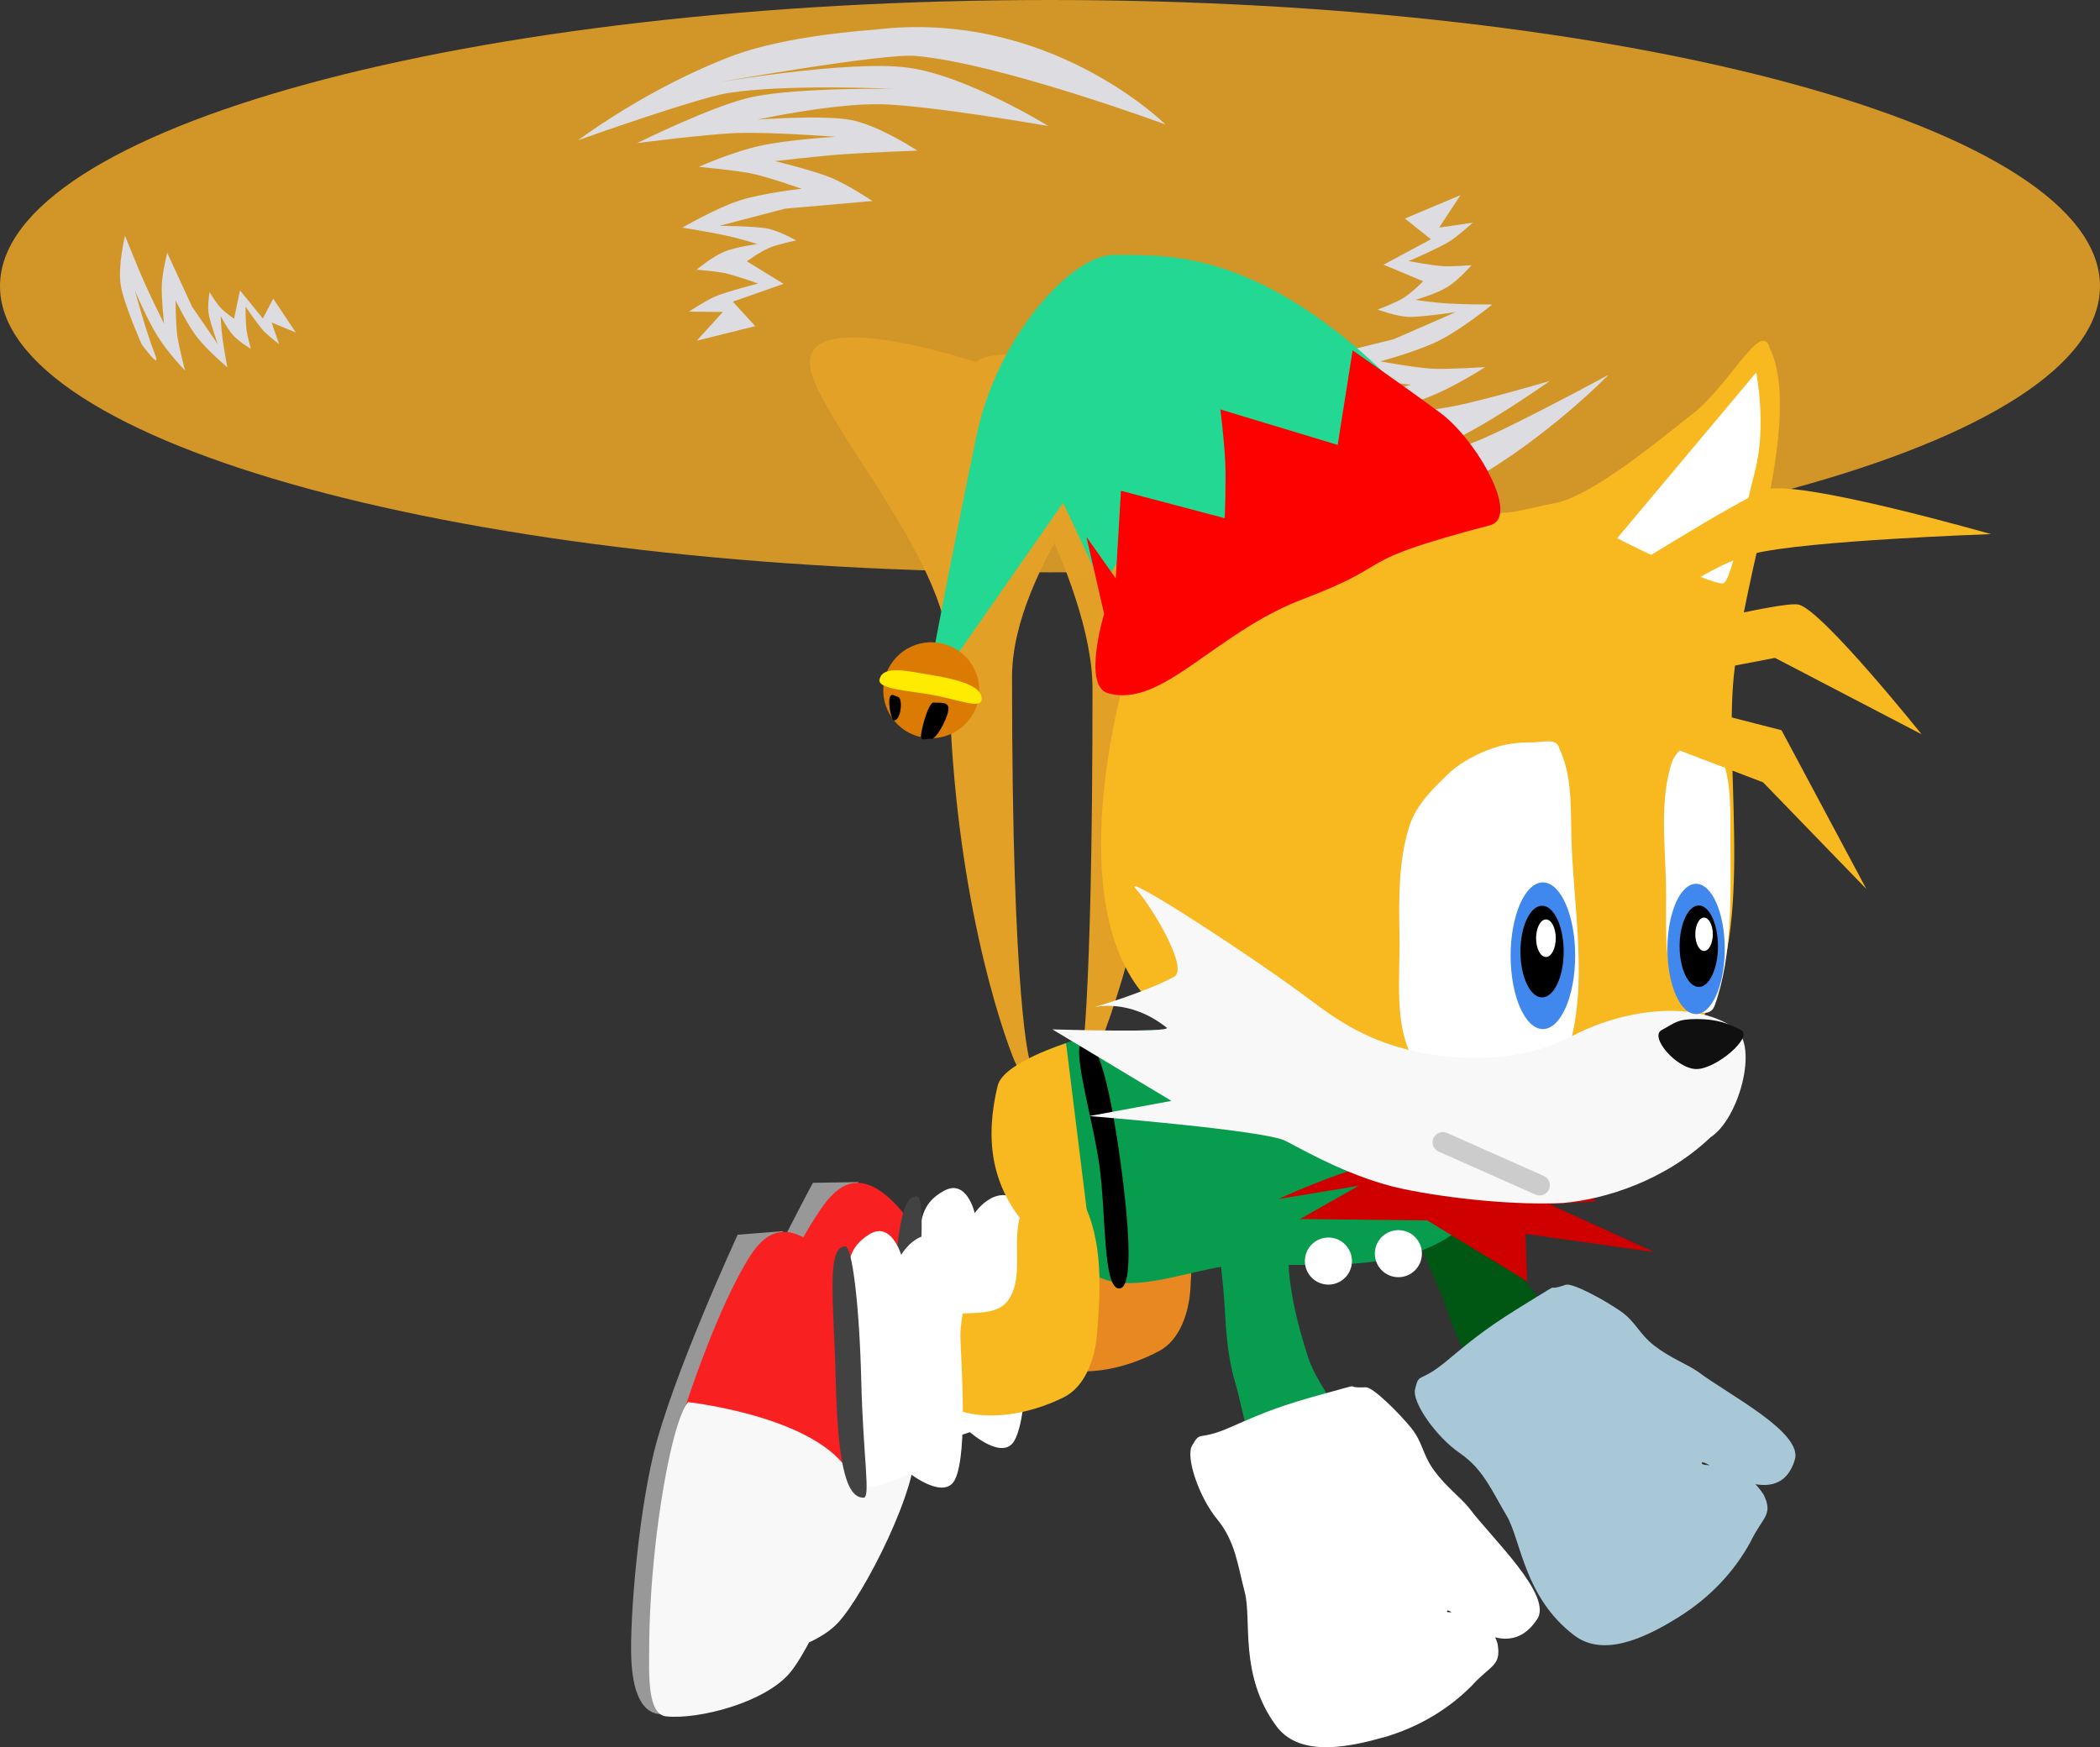 <svg version="1.1" xmlns="http://www.w3.org/2000/svg" xmlns:xlink="http://www.w3.org/1999/xlink" width="38" height="31.619" viewBox="0,0,38,31.619"><rect x="0" y="0" width="38" height="31.619" fill="#333333" stroke="none"/><g transform="translate(-217.378,-163.305)"><g data-paper-data="{&quot;isPaintingLayer&quot;:true}" fill-rule="nonzero" stroke-linejoin="miter" stroke-miterlimit="10" stroke-dasharray="" stroke-dashoffset="0" style="mix-blend-mode: normal"><path d="M244.657,185.986c0.28,0.621 1.046,1.143 0.95,1.783c-0.072,0.479 -0.834,0.676 -1.274,0.465c-0.527,-0.26 -0.689,-1.079 -0.934,-1.645c-0.175,-0.406 -0.416,-0.871 -0.337,-1.294c0.094,-0.694 0.321,-1.974 1.085,-0.759c0.184,0.424 0.302,0.99 0.51,1.449z" data-paper-data="{&quot;index&quot;:null}" fill="#005613" stroke="none" stroke-width="0.657" stroke-linecap="round"/><path d="M249.054,191.209c-0.286,0.523 -0.711,0.989 -1.283,1.35c-0.681,0.429 -1.402,0.731 -1.915,0.336c-0.905,-0.695 -0.954,-1.722 -1.217,-2.163c-0.263,-0.441 -0.42,-0.84 -0.847,-1.131c-0.427,-0.292 -0.863,-0.917 -0.809,-1.152c0.077,-0.329 0.069,-0.091 0.589,-0.528c0.519,-0.437 0.795,-0.645 1.478,-1.062c0.683,-0.417 0.212,-0.151 0.665,-0.304c0.134,-0.031 0.7,0.28 0.982,0.475c0.283,0.195 0.329,0.403 0.615,0.627c0.286,0.223 0.598,0.336 0.798,0.477c0.543,0.411 1.922,1.106 1.741,1.603c-0.327,1.03 -1.654,-0.077 -1.678,0.04c-0.024,0.118 0.655,-0.12 1.115,0.571c0.186,0.376 -0.014,0.403 -0.234,0.86z" data-paper-data="{&quot;index&quot;:null}" fill="#a8c8d8" stroke="none" stroke-width="0.672" stroke-linecap="round"/><g data-paper-data="{&quot;index&quot;:null}"><path d="M230.618,188.723c-0.354,1.278 -0.343,4.547 -0.343,4.547c0,0 -0.624,0.207 -0.59,-1.039c0.02,-0.721 0.276,-2.483 0.628,-3.637c0.421,-1.383 1.775,-3.883 1.775,-3.883l0.825,-0.014c0,0 -2.042,3.115 -2.294,4.026z" fill="#989898" stroke="#989898" stroke-width="0" stroke-linecap="round"/><path d="M234.175,186.535c0.148,0.849 -0.254,3.066 -0.254,3.066l-2.972,-1.849c0,0 0.684,-1.751 1.34,-2.646c0.312,-0.425 0.712,-0.619 1.304,0.002c0.416,0.437 0.484,0.873 0.581,1.427z" fill="#f82020" stroke="none" stroke-width="1.14" stroke-linecap="round"/><path d="M231.003,187.678c0,0 2.773,0.484 2.93,1.786c0.08,0.732 -0.911,2.691 -1.39,3.207c-0.482,0.52 -1.711,0.754 -2.295,0.657c-0.343,-0.057 -0.258,-0.804 -0.23,-1.243c0.072,-1.094 0.293,-2.385 0.556,-3.344c0.263,-0.959 0.43,-1.065 0.43,-1.065z" fill="#f8f8f8" stroke="none" stroke-width="1.151" stroke-linecap="round"/><path d="M235.994,186.772c-0.021,0.367 0.013,2.128 -0.261,2.607c-0.212,0.369 -0.804,-0.156 -0.804,-0.156c0,0 -0.593,0.205 -0.717,0.198c-0.464,-0.026 -0.138,-1.329 -0.088,-2.214c0.01,-0.177 -0.21,-1.048 -0.118,-1.555c0.054,-0.301 0.059,-0.584 0.458,-0.799c0.411,-0.222 0.552,0.407 0.552,0.407c0,0 0.427,-0.648 0.923,-0.119c0.437,0.466 0.079,1.203 0.055,1.631z" fill="#ffffff" stroke="none" stroke-width="0" stroke-linecap="butt"/></g><path d="M237.279,186.052c0.36,-0.481 -0.055,-1.302 0.304,-1.779c0.201,-0.268 0.848,-0.361 1.004,-0.085c0.396,0.704 0.379,1.608 0.333,2.42c-0.025,0.454 -0.193,0.953 -0.573,1.15c-0.618,0.331 -1.476,0.523 -2.13,0.2c-0.42,-0.203 -0.577,-0.961 -0.345,-1.412c0.229,-0.439 1.101,-0.085 1.407,-0.493z" data-paper-data="{&quot;index&quot;:null}" fill="#e88820" stroke="none" stroke-width="0.491" stroke-linecap="round"/><path d="M233.455,187.299c0.17,-1.37 0.176,-2.385 0.523,-2.342c0.126,0.016 0.098,1.084 -0.072,2.454c-0.17,1.37 -0.142,2.11 -0.268,2.094c-0.347,-0.043 -0.353,-0.836 -0.183,-2.206z" data-paper-data="{&quot;index&quot;:null}" fill="#424242" stroke="none" stroke-width="0" stroke-linecap="butt"/><path d="M234.547,175.144c0,-1.709 -2.433,-4.336 -2.512,-5.231c-0.099,-1.116 3.11,-0.021 3.11,-0.021c0,0 3.079,-0.192 2.879,0.624c-0.181,0.74 -2.333,3.036 -2.333,5.045c0,5.971 0.321,6.942 0.321,6.942c0,0 -0.085,0.497 -0.308,-0.076c-0.358,-0.92 -1.157,-3.604 -1.157,-7.283z" data-paper-data="{&quot;index&quot;:null}" fill="#e2a026" stroke="none" stroke-width="0" stroke-linecap="butt"/><path d="M238.493,175.353c0,3.457 -0.884,6.069 -1.292,7.048c-0.297,0.712 -0.269,0.219 -0.269,0.219c0,0 0.215,-0.879 0.215,-6.849c0,-2.008 -1.937,-4.955 -2.15,-5.695c-0.235,-0.816 3.083,0.027 3.083,0.027c0,0 2.292,-0.817 2.175,0.299c-0.093,0.894 -1.762,3.243 -1.762,4.952z" data-paper-data="{&quot;index&quot;:null}" fill="#e2a026" stroke="none" stroke-width="0" stroke-linecap="butt"/><path d="M236.378,163.305c10.493,0 19,2.319 19,5.179c0,2.86 -8.507,5.179 -19,5.179c-10.493,0 -19,-2.319 -19,-5.179c0,-2.86 8.507,-5.179 19,-5.179z" data-paper-data="{&quot;index&quot;:null}" fill-opacity="0.902" fill="#e3a127" stroke="none" stroke-width="0" stroke-linecap="butt"/><path d="M241.504,172.894c-3.059,0.871 -5.471,-0.878 -5.471,-0.878c0,0 3.149,0.633 4.661,0.525c0.602,-0.043 3.492,-1.039 3.492,-1.039c0,0 -2.303,0.78 -3.38,0.808c-1.077,0.028 -2.683,-0.65 -2.683,-0.65c0,0 2.179,0.037 3.05,-0.079c0.87,-0.117 2.163,-0.619 2.163,-0.619c0,0 -1.163,0.272 -1.676,0.253c-0.513,-0.019 -1.266,-0.362 -1.266,-0.362c0,0 0.866,-0.168 1.332,-0.277c0.465,-0.109 1.184,-0.31 1.184,-0.31c0,0 -0.709,-0.059 -1.039,-0.137c-0.33,-0.079 -0.814,-0.304 -0.814,-0.304l1.54,-0.381l1.125,-0.491c0,0 -0.631,0.094 -0.855,0.087c-0.225,-0.007 -0.56,-0.133 -0.56,-0.133c0,0 0.312,-0.114 0.467,-0.21c0.155,-0.096 0.357,-0.302 0.357,-0.302l-0.717,-0.3l0.857,-0.46l-0.471,-0.375l1.006,-0.424l-0.386,0.587l0.608,-0.088c0,0 -0.261,0.233 -0.399,0.325c-0.186,0.123 -0.761,0.37 -0.761,0.37c0,0 0.409,0.078 0.615,0.092c0.162,0.011 0.523,-0.018 0.523,-0.018c0,0 -0.23,0.267 -0.437,0.395c-0.207,0.128 -0.579,0.232 -0.579,0.232c0,0 0.272,0.046 0.586,0.066c0.313,0.019 0.804,0.019 0.804,0.019c0,0 -0.547,0.443 -0.946,0.645c-0.398,0.202 -1.078,0.383 -1.078,0.383c0,0 0.661,0.126 0.978,0.135c0.285,0.009 0.918,-0.03 0.918,-0.03c0,0 -0.539,0.353 -1.039,0.548c-0.5,0.195 -1.324,0.371 -1.324,0.371c0,0 1.143,-0.089 1.764,-0.206c0.547,-0.103 1.769,-0.462 1.769,-0.462c0,0 -1.258,0.891 -1.925,1.146c-0.786,0.3 -2.494,0.541 -2.494,0.541c0,0 1.941,-0.211 2.941,-0.539c0.562,-0.184 2.542,-1.261 2.542,-1.261c0,0 -1.097,1.135 -2.534,1.948c-0.909,0.514 -2.373,0.837 -2.449,0.858z" data-paper-data="{&quot;index&quot;:null}" fill="#dcdce1" stroke="none" stroke-width="0" stroke-linecap="butt"/><path d="M238.202,172.167c0.476,-1.425 1.59,-3.133 2.193,-3.294c0.508,-0.135 2.92,3.425 3.39,3.577c0.795,0.258 0.983,0.1 1.783,-0.05c0.683,-0.18 1.737,-1.054 2.433,-1.6c0.696,-0.546 1.261,-1.747 1.407,-1.179c0.329,0.674 0.15,1.962 -0.125,3.162c-0.275,1.2 -0.462,2.068 -0.531,2.75c-0.186,1.807 0.423,4.852 -0.65,6.317c-0.908,1.238 -3.076,1.091 -4.65,0.95c-1.949,-0.174 -4.571,-0.133 -5.6,-1.8c-1.209,-1.96 -0.05,-5.683 -0.05,-5.683c0,0 -0.076,-1.725 0.4,-3.15z" data-paper-data="{&quot;index&quot;:null}" fill="#f8b820" stroke="none" stroke-width="1" stroke-linecap="round"/><path d="M247.631,177.1c0.122,-0.318 0.577,-0.554 0.776,-0.3c0.297,0.378 0.289,1.086 0.282,1.65c0.006,1.027 0.046,2.137 -0.282,3.05c-0.112,0.31 -0.566,0.024 -0.706,-0.3c-0.228,-0.531 -0.166,-1.229 -0.176,-1.85c-0.013,-0.747 -0.121,-1.559 0.106,-2.25z" data-paper-data="{&quot;index&quot;:null}" fill="#ffffff" stroke="none" stroke-width="0.866" stroke-linecap="round"/><path d="M239.104,174.659c-0.236,-0.146 1.044,-4.81 1.351,-4.927c0.273,-0.102 1.233,1.254 1.466,1.713c0.221,0.438 0.877,0.975 0.812,1.467c-0.027,0.185 -0.89,0.282 -1.628,0.635c-0.738,0.353 -1.883,1.185 -2.001,1.112z" data-paper-data="{&quot;index&quot;:null}" fill="#ffffff" stroke="none" stroke-width="0.852" stroke-linecap="butt"/><path d="M236.461,185.869c-0.975,-0.841 -1.154,-1.812 -0.884,-2.931c0.121,-0.412 0.98,-0.809 1.786,-0.926c0.944,-0.13 2.069,-0.072 2.949,0.176c1.575,0.444 3.114,0.973 4.491,1.62c0.344,0.162 0.246,0.349 0.12,0.491c-0.478,0.606 -0.934,1.311 -1.845,1.645c-0.913,0.333 -2.105,0.243 -3.168,0.245c-0.678,0.003 -1.515,0.377 -2.228,0.334c-0.502,-0.031 -0.942,-0.413 -1.221,-0.653z" data-paper-data="{&quot;index&quot;:null}" fill="#089c4e" stroke="none" stroke-width="0.491" stroke-linecap="round"/><path d="M237.647,184.285c0.123,0.885 0.279,2.338 -0.017,2.338c-0.296,0 -0.235,-1.342 -0.359,-2.233c-0.124,-0.892 -0.561,-2.263 -0.265,-2.263c0.296,0 0.518,1.272 0.641,2.158z" data-paper-data="{&quot;index&quot;:null}" fill="#000000" stroke="#000000" stroke-width="0" stroke-linecap="butt"/><path d="M241.416,186.553c-0.235,0 -0.426,-0.191 -0.426,-0.426c0,-0.235 0.191,-0.426 0.426,-0.426c0.235,0 0.426,0.191 0.426,0.426c0,0.235 -0.191,0.426 -0.426,0.426z" data-paper-data="{&quot;index&quot;:null}" fill="#ffffff" stroke="none" stroke-width="0" stroke-linecap="butt"/><path d="M241.779,189.736c-0.127,0.468 -0.907,0.574 -1.319,0.314c-0.493,-0.319 -0.562,-1.165 -0.736,-1.742c-0.126,-0.423 -0.161,-0.898 -0.184,-1.324c-0.05,-0.923 -0.289,-1.944 0.061,-2.753c0.168,-0.372 0.913,-0.287 1.105,0.07c0.309,0.576 -0.066,1.376 0,2.056c0.05,0.516 0.185,1.018 0.338,1.498c0.206,0.65 0.906,1.257 0.736,1.882z" data-paper-data="{&quot;index&quot;:null}" fill="#089c4e" stroke="none" stroke-width="0.657" stroke-linecap="round"/><path d="M242.404,194.748c-0.773,0.223 -1.55,0.313 -1.933,-0.209c-0.676,-0.919 -0.438,-1.919 -0.568,-2.416c-0.13,-0.497 -0.171,-0.923 -0.499,-1.322c-0.329,-0.399 -0.574,-1.121 -0.457,-1.331c0.166,-0.295 0.092,-0.068 0.712,-0.343c0.62,-0.276 0.943,-0.399 1.715,-0.609c0.772,-0.211 0.245,-0.086 0.723,-0.107c0.137,0.007 0.594,0.464 0.812,0.73c0.217,0.266 0.204,0.479 0.417,0.773c0.213,0.294 0.481,0.489 0.634,0.68c0.408,0.546 1.539,1.597 1.227,2.024c-0.6,0.899 -1.568,-0.267 -1.623,-0.161c-0.056,0.107 0.663,-0.2 0.912,0.592c0.074,0.413 -0.125,0.383 -0.464,0.761c-0.42,0.423 -0.958,0.753 -1.607,0.94z" data-paper-data="{&quot;index&quot;:null}" fill="#ffffff" stroke="none" stroke-width="0.672" stroke-linecap="round"/><path d="M242.682,186.419c-0.235,0 -0.426,-0.191 -0.426,-0.426c0,-0.235 0.191,-0.426 0.426,-0.426c0.235,0 0.426,0.191 0.426,0.426c0,0.235 -0.191,0.426 -0.426,0.426z" data-paper-data="{&quot;index&quot;:null}" fill="#ffffff" stroke="none" stroke-width="0" stroke-linecap="butt"/><path d="M245.412,185.098l1.902,0.867l-2.332,-0.33l0.03,0.859l-1.807,-1.103l-2.303,-0.025l1.065,-0.602l-1.456,0.24c0,0 1.936,-0.904 2.906,-0.826c0.778,0.062 2.21,0.491 2.21,0.491l0.645,0.376z" data-paper-data="{&quot;index&quot;:null}" fill="#cf0000" stroke="none" stroke-width="0" stroke-linecap="butt"/><path d="M235.436,182.938c0.123,-0.412 1.233,-0.751 1.233,-0.751l0.521,4.205c0,0 -0.173,0.056 -0.857,-0.523c-0.99,-0.841 -1.171,-1.812 -0.898,-2.931z" data-paper-data="{&quot;index&quot;:null}" fill="#f8b820" stroke="none" stroke-width="0.491" stroke-linecap="round"/><path d="M242.702,180.199c-0.013,-0.649 -0.015,-1.332 0.178,-1.939c0.125,-0.405 0.461,-0.717 0.755,-0.996c0.214,-0.184 0.489,-0.326 0.756,-0.419c0.259,-0.088 0.473,-0.104 0.711,-0.105c0.199,-0.001 0.447,-0.084 0.489,0.105c0.238,0.491 0.208,1.076 0.222,1.625c0.033,1.278 0.33,2.718 -0.089,3.93c-0.186,0.538 -0.931,0.444 -1.422,0.472c-0.455,0.009 -1.071,0.07 -1.333,-0.367c-0.38,-0.633 -0.251,-1.509 -0.267,-2.306z" data-paper-data="{&quot;index&quot;:null}" fill="#ffffff" stroke="none" stroke-width="0.972" stroke-linecap="round"/><path d="M241.155,181.45c0.672,0.513 1.28,0.799 2.1,0.933c0.835,0.149 1.832,0.067 2.583,-0.333c0.85,-0.453 2.17,-0.676 2.933,-0.133c0.437,0.311 0.072,1.644 -0.442,1.971c-0.829,0.789 -1.912,1.121 -2.668,1.188c-0.833,0.043 -2.046,-0.074 -2.916,-0.259c-0.87,-0.186 -1.704,-0.654 -2.107,-0.866c-0.365,-0.192 -3.549,-0.448 -3.549,-0.448l1.487,-0.275l-2.155,-1.294c0,0 2.192,0.067 2.066,-0.033c-0.674,-0.536 -1.31,-0.369 -1.31,-0.369c0,0 0.88,-0.251 1.444,-0.548c0.286,-0.15 -0.427,-1.307 -0.684,-1.587c-0.339,-0.37 2.201,1.279 3.217,2.054z" data-paper-data="{&quot;index&quot;:null}" fill="#f8f8f8" stroke="none" stroke-width="1" stroke-linecap="round"/><path d="M248.88,181.944c0.235,0.122 -0.444,0.708 -0.803,0.708c-0.359,0 -0.864,-0.586 -0.628,-0.708c0.235,-0.122 0.269,-0.197 0.628,-0.197c0.359,0 0.567,0.075 0.803,0.197z" data-paper-data="{&quot;index&quot;:null}" fill="#101010" stroke="none" stroke-width="1" stroke-linecap="butt"/><path d="M245.238,184.755l-1.751,-0.778" data-paper-data="{&quot;index&quot;:null}" fill="none" stroke="#cccccc" stroke-width="0.37" stroke-linecap="round"/><path d="M245.297,179.274c0.161,0 0.307,0.149 0.413,0.389c0.105,0.241 0.171,0.572 0.171,0.938c0,0.366 -0.066,0.697 -0.171,0.938c-0.106,0.24 -0.252,0.389 -0.413,0.389c-0.161,0 -0.307,-0.149 -0.413,-0.389c-0.105,-0.241 -0.171,-0.572 -0.171,-0.938c0,-0.366 0.066,-0.697 0.171,-0.938c0.106,-0.24 0.252,-0.389 0.413,-0.389z" data-paper-data="{&quot;index&quot;:null}" fill="#4088ed" stroke="none" stroke-width="1.062" stroke-linecap="butt"/><path d="M245.282,179.697c0.108,0 0.205,0.093 0.276,0.243c0.071,0.15 0.115,0.357 0.115,0.586c0,0.229 -0.043,0.436 -0.115,0.586c-0.071,0.15 -0.168,0.243 -0.276,0.243c-0.108,0 -0.206,-0.093 -0.276,-0.243c-0.071,-0.15 -0.115,-0.357 -0.115,-0.586c0,-0.229 0.043,-0.436 0.115,-0.586c0.071,-0.15 0.168,-0.243 0.276,-0.243z" data-paper-data="{&quot;index&quot;:null}" fill="#000000" stroke="none" stroke-width="0.474" stroke-linecap="butt"/><path d="M245.352,179.944c0.049,0 0.094,0.038 0.126,0.1c0.032,0.061 0.052,0.146 0.052,0.24c0,0.094 -0.02,0.178 -0.052,0.24c-0.032,0.061 -0.076,0.1 -0.126,0.1c-0.049,0 -0.094,-0.038 -0.126,-0.1c-0.032,-0.061 -0.052,-0.146 -0.052,-0.24c0,-0.094 0.02,-0.178 0.052,-0.24c0.032,-0.061 0.076,-0.1 0.126,-0.1z" data-paper-data="{&quot;index&quot;:null}" fill="#ffffff" stroke="none" stroke-width="0.647" stroke-linecap="butt"/><path d="M248.069,179.299c0.143,0 0.273,0.132 0.367,0.345c0.093,0.214 0.152,0.508 0.152,0.834c0,0.326 -0.059,0.62 -0.152,0.834c-0.094,0.213 -0.224,0.345 -0.367,0.345c-0.143,0 -0.273,-0.132 -0.367,-0.345c-0.093,-0.214 -0.152,-0.509 -0.152,-0.834c0,-0.326 0.059,-0.62 0.152,-0.834c0.094,-0.213 0.224,-0.345 0.367,-0.345z" data-paper-data="{&quot;index&quot;:null}" fill="#4088ed" stroke="none" stroke-width="0.944" stroke-linecap="butt"/><path d="M248.118,179.692c0.096,0 0.183,0.083 0.245,0.216c0.063,0.134 0.102,0.318 0.102,0.521c0,0.203 -0.039,0.387 -0.102,0.521c-0.063,0.134 -0.149,0.216 -0.245,0.216c-0.096,0 -0.183,-0.083 -0.245,-0.216c-0.063,-0.134 -0.102,-0.318 -0.102,-0.521c0,-0.203 0.039,-0.387 0.102,-0.521c0.063,-0.134 0.149,-0.216 0.245,-0.216z" data-paper-data="{&quot;index&quot;:null}" fill="#000000" stroke="none" stroke-width="0.421" stroke-linecap="butt"/><path d="M248.213,179.911c0.044,0 0.083,0.034 0.112,0.089c0.029,0.055 0.047,0.13 0.047,0.213c0,0.083 -0.018,0.159 -0.047,0.213c-0.028,0.055 -0.068,0.089 -0.112,0.089c-0.044,0 -0.083,-0.034 -0.112,-0.089c-0.029,-0.055 -0.046,-0.13 -0.046,-0.213c0,-0.083 0.018,-0.159 0.046,-0.213c0.028,-0.055 0.068,-0.089 0.112,-0.089z" data-paper-data="{&quot;index&quot;:null}" fill="#ffffff" stroke="none" stroke-width="0.575" stroke-linecap="butt"/><path d="M249.157,170.046c0,0 0.192,0.967 -0.021,1.78c-0.213,0.813 -0.432,2.038 -0.586,2.038c-0.301,0 -1.909,-0.818 -1.909,-0.818z" data-paper-data="{&quot;index&quot;:null}" fill="#ffffff" stroke="none" stroke-width="0" stroke-linecap="butt"/><path d="M234.182,187.31c0.242,-0.432 1.103,-0.053 1.421,-0.451c0.374,-0.47 -0.016,-1.303 0.357,-1.77c0.208,-0.262 0.858,-0.335 1.006,-0.055c0.375,0.716 0.331,1.618 0.261,2.428c-0.039,0.453 -0.221,0.946 -0.606,1.133c-0.628,0.312 -1.49,0.479 -2.135,0.136c-0.414,-0.215 -0.549,-0.978 -0.304,-1.422z" data-paper-data="{&quot;index&quot;:null}" fill="#f8b820" stroke="none" stroke-width="0.491" stroke-linecap="round"/><g data-paper-data="{&quot;index&quot;:null}"><path d="M231.549,185.585c0,0 -1.842,3.237 -2.037,4.162c-0.273,1.298 -0.057,4.559 -0.057,4.559c0,0 -0.61,0.245 -0.654,-1c-0.026,-0.721 0.12,-2.496 0.398,-3.669c0.334,-1.407 1.528,-3.987 1.528,-3.987l0.822,-0.065z" fill="#989898" stroke="#989898" stroke-width="0" stroke-linecap="round"/><path d="M232.925,187.34c0.201,0.838 -0.061,3.076 -0.061,3.076l-3.082,-1.659c0,0 0.573,-1.79 1.172,-2.725c0.285,-0.444 0.672,-0.663 1.301,-0.08c0.443,0.41 0.538,0.841 0.67,1.388z" fill="#f82020" stroke="none" stroke-width="1.14" stroke-linecap="round"/><path d="M229.831,188.68c0,0 2.798,0.309 3.036,1.599c0.126,0.725 -0.74,2.742 -1.186,3.288c-0.449,0.549 -1.66,0.86 -2.249,0.8c-0.346,-0.035 -0.308,-0.787 -0.307,-1.226c0.003,-1.096 0.143,-2.398 0.345,-3.372c0.202,-0.974 0.362,-1.089 0.362,-1.089z" fill="#f8f8f8" stroke="none" stroke-width="1.151" stroke-linecap="round"/><path d="M234.756,187.462c0.002,0.368 0.147,2.123 -0.097,2.618c-0.188,0.382 -0.812,-0.105 -0.812,-0.105c0,0 -0.579,0.242 -0.703,0.243c-0.465,0.003 -0.221,-1.318 -0.226,-2.205c-0.001,-0.177 -0.275,-1.033 -0.216,-1.544c0.035,-0.304 0.022,-0.586 0.406,-0.826c0.396,-0.247 0.577,0.372 0.577,0.372c0,0 0.386,-0.673 0.914,-0.176c0.465,0.438 0.155,1.196 0.157,1.624z" fill="#ffffff" stroke="none" stroke-width="0" stroke-linecap="butt"/></g><path d="M246.705,175.774l2.91,0.746l1.535,2.873l-1.869,-1.93l-2.795,-1.067z" data-paper-data="{&quot;index&quot;:null}" fill="#f8b820" stroke="none" stroke-width="1.222" stroke-linecap="round"/><path d="M246.924,174.868c0,0 2.701,-0.704 3.007,-0.62c0.437,0.12 2.218,2.345 2.218,2.345l-2.652,-1.382l-2.354,0.45z" data-paper-data="{&quot;index&quot;:null}" fill="#f8b820" stroke="none" stroke-width="1.222" stroke-linecap="round"/><path d="M246.322,173.926c0,0 2.644,-1.663 3.032,-1.765c0.64,-0.168 4.051,0.81 4.051,0.81c0,0 -3.344,0.115 -4.3,0.355c-0.956,0.241 -2.159,1.272 -2.159,1.272z" data-paper-data="{&quot;index&quot;:null}" fill="#f8b820" stroke="none" stroke-width="1.222" stroke-linecap="round"/><path d="M233.197,163.843c3.157,-0.387 5.27,1.714 5.27,1.714c0,0 -3.014,-1.112 -4.524,-1.24c-0.601,-0.051 -3.611,0.486 -3.611,0.486c0,0 2.396,-0.414 3.464,-0.275c1.068,0.139 2.55,1.057 2.55,1.057c0,0 -2.147,-0.374 -3.025,-0.393c-0.878,-0.019 -2.232,0.277 -2.232,0.277c0,0 1.191,-0.089 1.695,0.009c0.504,0.098 1.194,0.553 1.194,0.553c0,0 -0.882,0.032 -1.358,0.067c-0.476,0.035 -1.218,0.123 -1.218,0.123c0,0 0.691,0.168 1.005,0.296c0.314,0.129 0.758,0.426 0.758,0.426l-1.581,0.138l-1.188,0.311c0,0 0.638,0.005 0.858,0.047c0.221,0.042 0.533,0.218 0.533,0.218c0,0 -0.326,0.064 -0.494,0.135c-0.168,0.071 -0.399,0.243 -0.399,0.243l0.662,0.407l-0.918,0.322l0.407,0.443l-1.059,0.264l0.472,-0.52l-0.614,-0.007c0,0 0.294,-0.19 0.444,-0.26c0.203,-0.093 0.809,-0.248 0.809,-0.248c0,0 -0.392,-0.14 -0.593,-0.186c-0.159,-0.036 -0.52,-0.064 -0.52,-0.064c0,0 0.268,-0.228 0.493,-0.323c0.224,-0.094 0.608,-0.14 0.608,-0.14c0,0 -0.262,-0.088 -0.569,-0.155c-0.307,-0.067 -0.792,-0.143 -0.792,-0.143c0,0 0.609,-0.353 1.034,-0.491c0.425,-0.138 1.125,-0.212 1.125,-0.212c0,0 -0.633,-0.227 -0.946,-0.285c-0.28,-0.052 -0.912,-0.113 -0.912,-0.113c0,0 0.587,-0.266 1.111,-0.381c0.524,-0.115 1.366,-0.162 1.366,-0.162c0,0 -1.143,-0.089 -1.775,-0.069c-0.556,0.018 -1.819,0.183 -1.819,0.183c0,0 1.38,-0.686 2.079,-0.834c0.823,-0.175 2.548,-0.149 2.548,-0.149c0,0 -1.951,-0.092 -2.989,0.078c-0.583,0.095 -2.706,0.853 -2.706,0.853c0,0 1.26,-0.952 2.805,-1.532c0.978,-0.367 2.474,-0.46 2.553,-0.469z" data-paper-data="{&quot;index&quot;:null}" fill="#dcdce1" stroke="none" stroke-width="0" stroke-linecap="butt"/><path d="M220.178,169.706c0.138,0.349 -0.238,-0.174 -0.238,-0.174c0,0 -0.327,-0.735 -0.379,-1.077c-0.052,-0.342 0.079,-0.883 0.079,-0.883c0,0 0.221,0.552 0.351,0.846c0.131,0.294 0.355,0.744 0.355,0.744c0,0 -0.051,-0.476 -0.04,-0.705c0.01,-0.228 0.098,-0.577 0.098,-0.577l0.447,0.971l0.467,0.682c0,0 -0.142,-0.405 -0.165,-0.555c-0.023,-0.149 0.017,-0.387 0.017,-0.387c0,0 0.115,0.192 0.198,0.283c0.083,0.09 0.245,0.198 0.245,0.198l0.108,-0.512l0.413,0.509l0.188,-0.359l0.408,0.612l-0.437,-0.181l0.135,0.391c0,0 -0.187,-0.143 -0.266,-0.223c-0.105,-0.107 -0.341,-0.456 -0.341,-0.456c0,0 -0,0.28 0.017,0.418c0.014,0.109 0.078,0.344 0.078,0.344c0,0 -0.206,-0.118 -0.317,-0.239c-0.111,-0.121 -0.227,-0.354 -0.227,-0.354c0,0 0.004,0.186 0.031,0.396c0.027,0.21 0.089,0.535 0.089,0.535c0,0 -0.362,-0.306 -0.546,-0.544c-0.184,-0.238 -0.39,-0.665 -0.39,-0.665c0,0 0,0.453 0.034,0.664c0.03,0.189 0.136,0.604 0.136,0.604c0,0 -0.302,-0.312 -0.494,-0.618c-0.192,-0.306 -0.413,-0.829 -0.413,-0.829c0,0 0.203,0.745 0.359,1.141z" data-paper-data="{&quot;index&quot;:null}" fill="#dcdce1" stroke="none" stroke-width="0" stroke-linecap="butt"/><path d="M242.609,170.245l-1.123,1.294l-1.586,-0.524c0,0 0.366,1.87 -0.3,1.87c-0.162,0 -1.375,-0.317 -1.375,-0.317l-0.908,1.336l-0.701,-1.5l-2.518,3.609c0,0 0.488,-2.61 0.955,-4.843c0.367,-1.757 1.707,-3.252 2.476,-3.252c0.789,0 1.567,-0.005 2.681,0.531c1.352,0.651 2.399,1.797 2.399,1.797z" data-paper-data="{&quot;index&quot;:null}" fill="#23d892" stroke="none" stroke-width="0" stroke-linecap="butt"/><path d="M244.335,172.812c-2.641,0.695 -1.571,0.648 -3.379,1.335c-1.606,0.61 -2.551,1.987 -3.532,1.702c-0.462,-0.134 -0.067,-1.434 -0.067,-1.434l-0.32,-1.395l0.531,0.753l0.094,-1.586l1.878,0.496c0,0 0.025,-0.617 0.01,-0.997c-0.015,-0.38 -0.089,-0.971 -0.089,-0.971l2.123,0.642l0.27,-1.711c0,0 0.973,0.675 1.601,1.142c0.624,0.464 1.451,1.873 0.882,2.023z" data-paper-data="{&quot;index&quot;:null}" fill="#fd0000" stroke="none" stroke-width="0" stroke-linecap="butt"/><g data-paper-data="{&quot;index&quot;:null}" stroke-width="0" stroke-linecap="butt"><path d="M234.085,176.653c-0.473,-0.08 -0.792,-0.528 -0.712,-1.001c0.08,-0.473 0.528,-0.792 1.001,-0.712c0.473,0.08 0.792,0.528 0.712,1.001c-0.08,0.473 -0.528,0.792 -1.001,0.712z" fill="#db7b04" stroke="none"/><path d="M233.293,175.608c0.046,-0.276 0.524,-0.156 0.982,-0.079c0.458,0.077 0.906,0.201 0.864,0.448c-0.027,0.163 -0.465,-0.025 -0.922,-0.102c-0.458,-0.077 -0.951,-0.105 -0.924,-0.267z" fill="#feeb00" stroke="#000000"/><path d="M234.279,176.019c0.089,0.015 0.289,-0.036 0.259,0.143c-0.03,0.179 -0.222,0.528 -0.311,0.513c-0.089,-0.015 -0.209,0.078 -0.179,-0.1c0.03,-0.179 0.142,-0.571 0.231,-0.556z" fill="#000000" stroke="none"/><path d="M233.625,175.916c0.047,0.008 0.068,0.116 0.047,0.241c-0.021,0.125 -0.071,0.192 -0.118,0.184c-0.047,-0.008 -0.101,-0.267 -0.08,-0.392c0.021,-0.125 0.104,-0.041 0.151,-0.033z" fill="#000000" stroke="none"/></g><path d="M232.672,185.86c0.127,-0.003 0.257,1.058 0.291,2.438c0.034,1.38 0.171,2.108 0.043,2.111c-0.35,0.009 -0.472,-0.775 -0.506,-2.155c-0.034,-1.38 -0.177,-2.385 0.172,-2.394z" data-paper-data="{&quot;index&quot;:null}" fill="#424242" stroke="none" stroke-width="0" stroke-linecap="butt"/></g></g></svg>